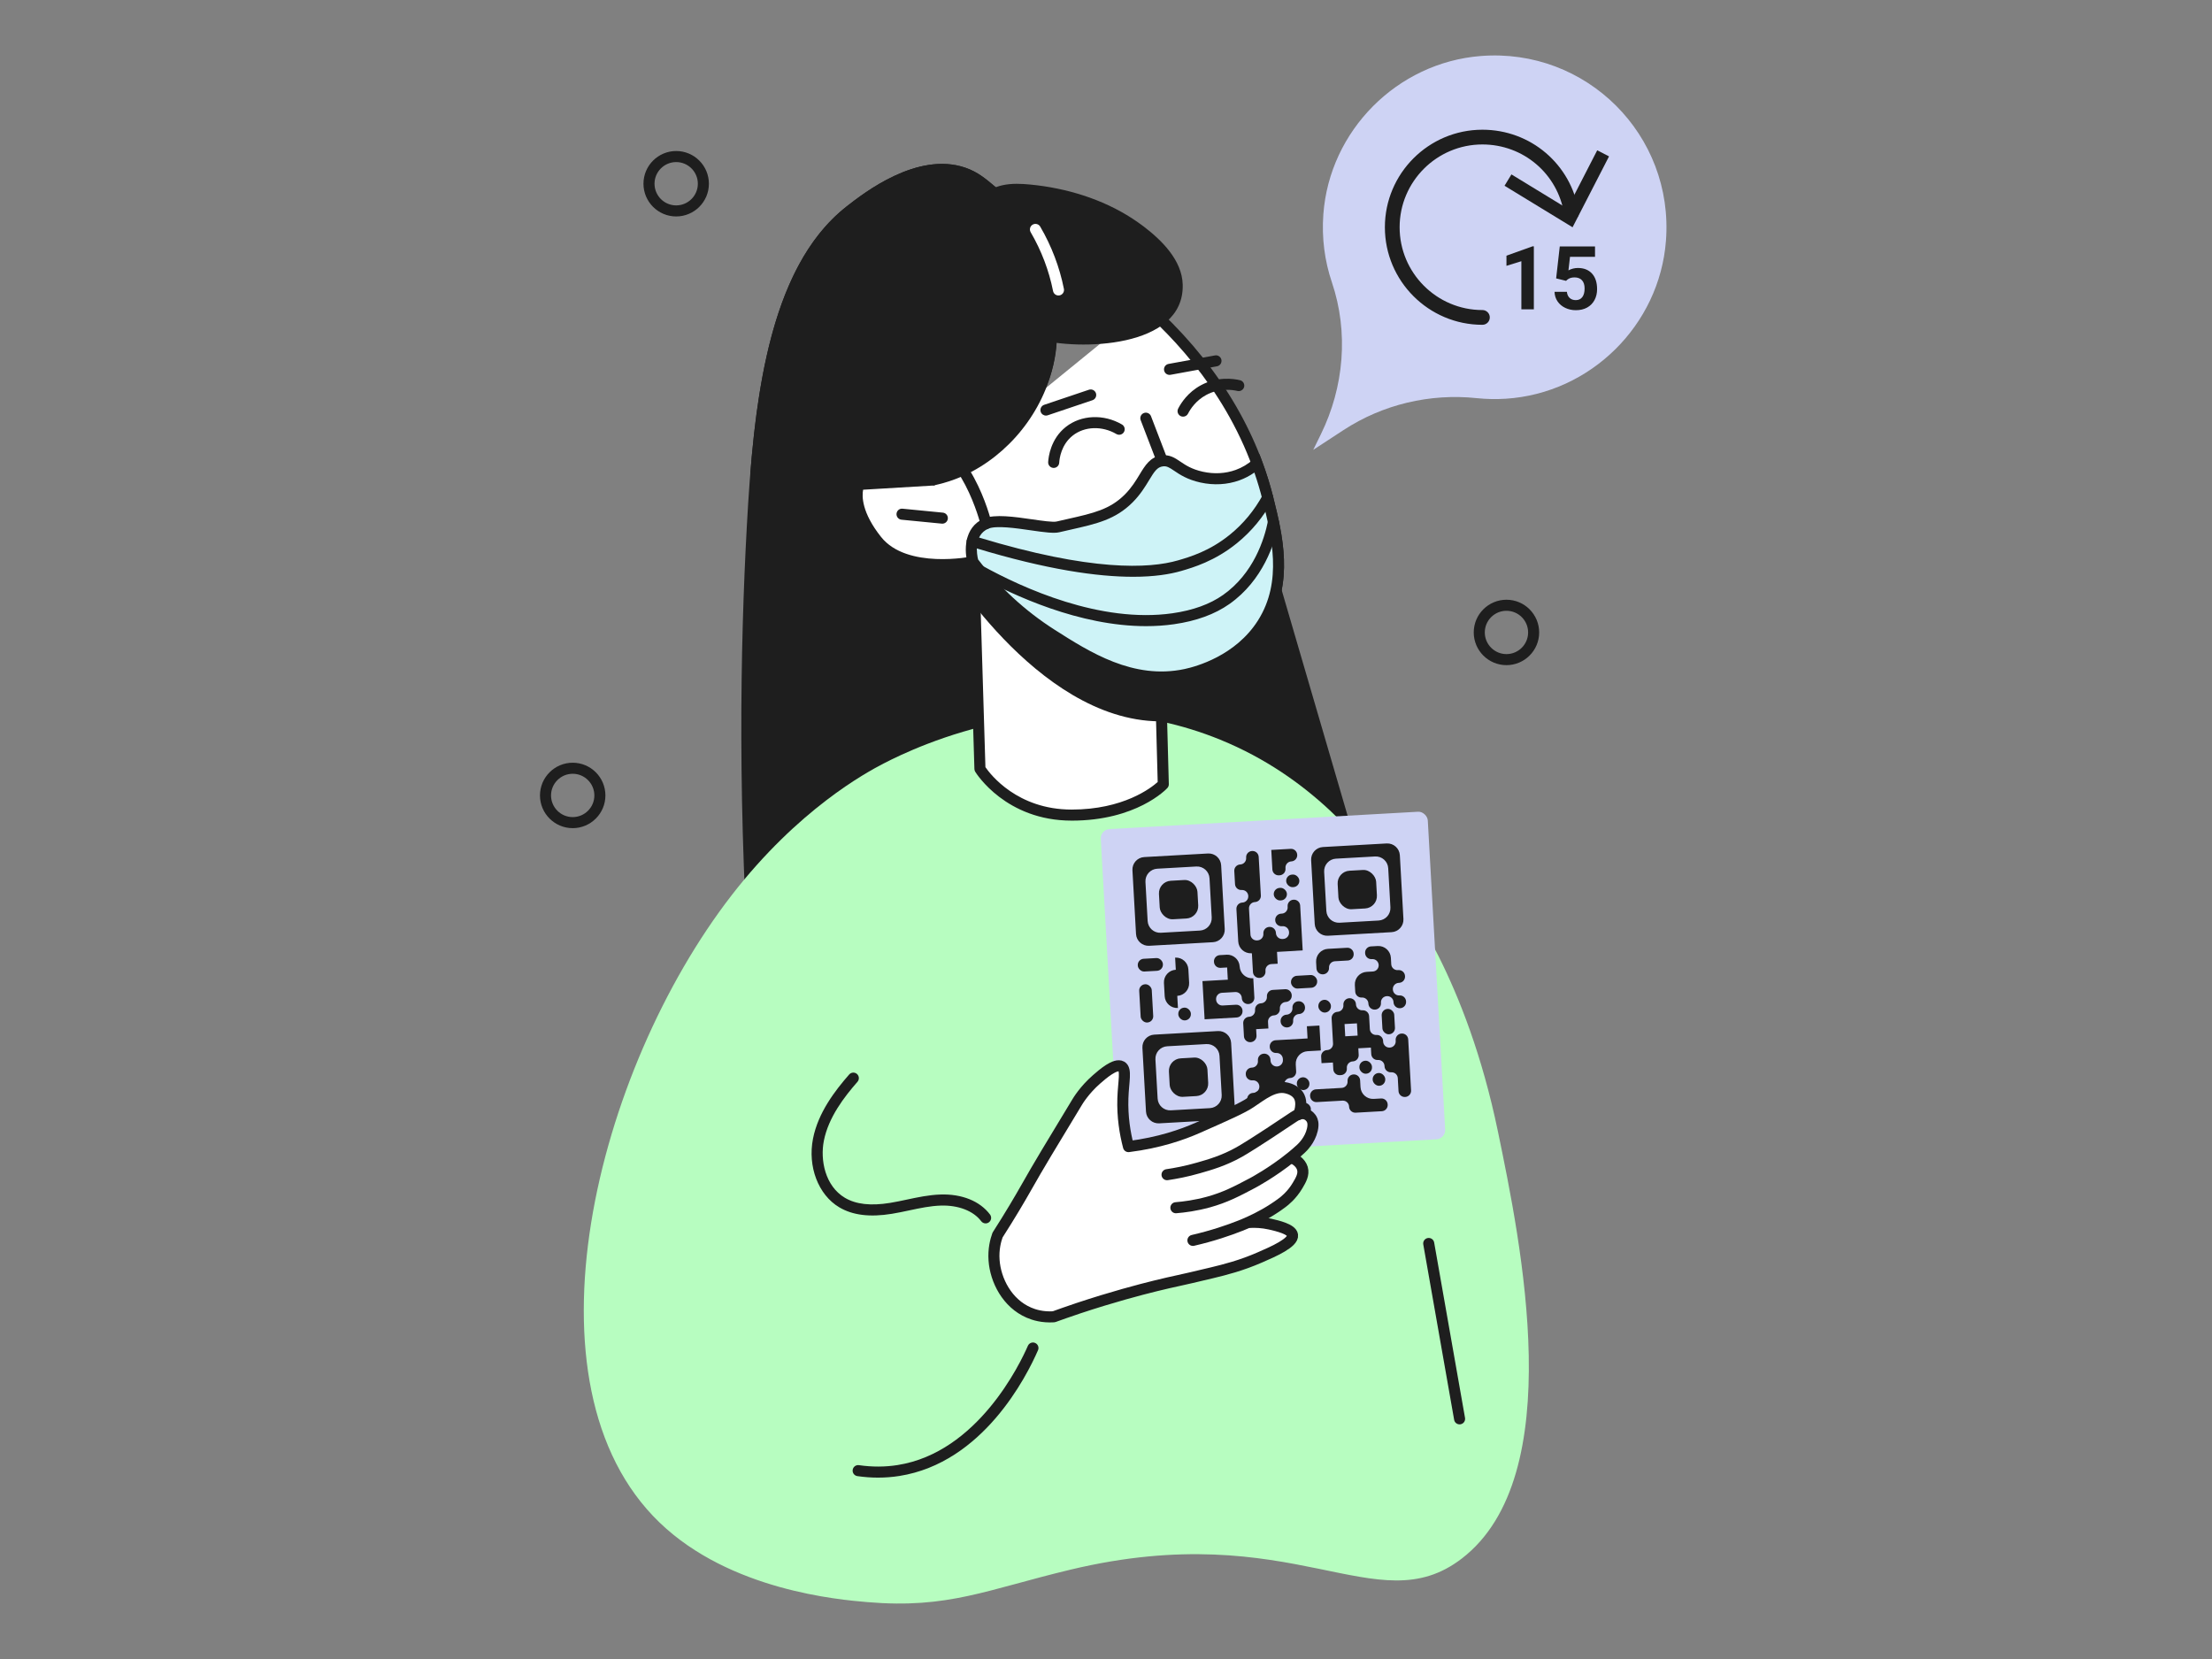 <?xml version="1.0" encoding="UTF-8"?><svg id="c" xmlns="http://www.w3.org/2000/svg" width="300" height="225" viewBox="0 0 300 225"><rect x="0" y="0" width="300" height="225" fill="#808080" stroke="none"/><path d="M200.816,7.596c-11.333.897-20.495,10.11-21.337,21.447-.242,3.25.185,6.372,1.156,9.242,2.291,6.772,1.656,14.193-1.492,20.611l-1.037,2.115,4.103-2.681c5.341-3.49,11.722-4.995,18.067-4.332,1.29.135,2.611.164,3.955.078,11.465-.731,20.835-9.961,21.712-21.416,1.099-14.336-10.786-26.198-25.128-25.063Z" fill="#ced3f4" stroke-width="0"/><path d="M201.052,44.051c-7.294,0-13.229-5.935-13.229-13.229s5.935-13.229,13.229-13.229c6.535,0,12.028,4.677,13.06,11.121.088.545-.284,1.059-.829,1.145-.545.088-1.058-.283-1.145-.829-.876-5.469-5.538-9.438-11.086-9.438-6.191,0-11.229,5.037-11.229,11.229s5.037,11.229,11.229,11.229c.553,0,1,.447,1,1s-.447,1-1,1Z" fill="#1e1e1e" stroke-width="0"/><polygon points="204.05 25.193 204.987 23.654 212.563 28.278 216.621 20.384 218.223 21.209 213.278 30.823 204.05 25.193" fill="#1e1e1e" stroke-width="0"/><path d="M208.027,41.953h-1.693v-6.527l-2.022.627v-1.377l3.533-1.266h.182v8.543Z" fill="#1e1e1e" stroke-width="0"/><path d="M211.05,37.757l.492-4.336h4.781v1.412h-3.393l-.211,1.834c.402-.215.83-.322,1.283-.322.812,0,1.449.252,1.91.756s.691,1.209.691,2.115c0,.551-.116,1.044-.349,1.48s-.565.773-.999,1.014-.945.36-1.535.36c-.516,0-.994-.104-1.435-.314s-.79-.503-1.046-.882-.392-.81-.407-1.295h1.676c.035.355.159.632.372.829s.491.296.835.296c.383,0,.678-.138.885-.413s.31-.665.31-1.169c0-.484-.119-.856-.357-1.113s-.576-.387-1.014-.387c-.402,0-.729.105-.979.316l-.164.152-1.348-.334Z" fill="#1e1e1e" stroke-width="0"/><path d="M128.566,64.653c1.604-.641,11.319-4.697,14.075-14.324,1.29-4.506.54-8.431.083-10.822-.455-2.381-1.858-9.199-7.705-14.139-1.341-1.133-2.429-2.052-4.107-2.628-6.5-2.229-13.759,3.436-16.07,5.242-10.839,8.465-12.665,27.158-13.556,43.416-.896,16.355-1.298,38.535.638,65.193,17.968-3.947,25.525-6.015,43.493-9.962-5.617-20.659-11.234-41.318-16.851-61.977Z" fill="#1e1e1e" stroke-width="0"/><polygon points="173.469 78.803 185.324 119.379 155.368 103.531 154.08 83.062 173.469 78.803" fill="#1e1e1e" stroke-width="0"/><path d="M203.142,153.404c-4.254-20.544-12.445-31.474-14.306-33.882-4.056-5.25-10.919-14.132-23.341-19.2-21.243-8.666-41.26.954-45.639,3.217-2.415,1.248-11.598,6.217-20.62,17.866-18.455,23.829-29.14,66.449-9.788,85.082,9.575,9.22,24.328,10.472,28.211,10.801,10.941.928,16.135-1.677,27.507-4.401,30.37-7.275,41.493,7.393,53.082-1.506,14.58-11.196,8.017-42.894,4.894-57.976Z" fill="#b7fdc0" stroke-width="0"/><path d="M197.953,193.179c-.357,0-.674-.256-.737-.62l-4.186-23.784c-.072-.408.2-.797.608-.868.409-.07.797.2.868.608l4.186,23.784c.072.408-.2.797-.608.868-.044.008-.088.012-.131.012Z" fill="#1e1e1e" stroke-width="0"/><path d="M131.989,74.162l.914,30.115s3.866,6.269,12.433,6.269c8.567,0,12.433-4.179,12.433-4.179l-.418-15.543" fill="#fff" stroke-width="0"/><path d="M145.336,111.296c-8.884,0-12.904-6.354-13.071-6.625-.068-.111-.107-.239-.111-.371l-.914-30.115c-.013-.414.314-.76.728-.772.449.008.76.315.772.728l.907,29.902c.661.965,4.318,5.754,11.69,5.754,7.028,0,10.782-2.94,11.674-3.741l-.409-15.21c-.011-.414.315-.759.73-.77.431-.005.76.315.77.73l.418,15.542c.005.196-.066.386-.199.529-.167.181-4.189,4.421-12.983,4.421Z" fill="#1e1e1e" stroke-width="0"/><path d="M128.217,76.577s13.499,22.486,30.624,21.202l-1.538-7.002s-7.933-1.843-11.316-3.193c-3.383-1.35-14.027-11.376-14.027-11.376l-3.743.369Z" fill="#1e1e1e" stroke-width="0"/><path d="M155.469,41.521c5.429,4.83,13.353,13.513,16.49,26.109,1.298,5.212,2.754,11.453-.715,16.924-3.342,5.271-9.249,6.665-10.43,6.917-7.246,1.542-13.295-2.312-18.18-5.425-5.146-3.279-8.579-7.097-10.673-9.837,0,0-9.206,1.915-13.048-2.91-3.841-4.825-2.418-7.598-2.418-7.598,3.343-.2,6.687-.399,10.03-.599" fill="#fff" stroke-width="0"/><path d="M157.474,92.573c-5.992.001-11.049-3.223-15.243-5.896-4.027-2.565-7.586-5.811-10.584-9.648-1.995.331-9.706,1.276-13.32-3.264-4.095-5.146-2.565-8.277-2.498-8.408.121-.235.357-.39.622-.406l10.03-.599c.408-.024.769.29.794.704.024.414-.291.769-.704.794l-9.513.567c-.163.842-.218,3.072,2.442,6.414,3.507,4.403,12.22,2.659,12.309,2.643.281-.06.573.05.748.279,2.949,3.857,6.475,7.107,10.48,9.658,4.755,3.032,10.671,6.802,17.62,5.324,1.567-.333,6.915-1.792,9.952-6.584,3.369-5.314,1.845-11.428.621-16.341-2.978-11.961-10.486-20.594-16.26-25.73-.31-.275-.338-.75-.062-1.059.276-.311.751-.336,1.059-.062,8.507,7.567,14.288,16.727,16.719,26.487,1.226,4.917,2.903,11.65-.809,17.507-3.352,5.286-9.196,6.885-10.907,7.248-1.199.256-2.364.37-3.496.37Z" fill="#1e1e1e" stroke-width="0"/><path d="M155.128,30.732c2.448,1.866,5.189,4.572,5.276,7.866.228,8.698-14.207,8.95-19.75,7.392-4.645-1.306-10.47-4.482-11.477-9.632-.836-4.274,2.313-10.242,6.756-11.23,1.264-.281,2.577-.22,3.865-.093,4.797.472,9.674,1.935,13.778,4.604.502.327,1.026.692,1.552,1.093Z" fill="#1e1e1e" stroke-width="0"/><path d="M126.611,65.835c-2.272-1.231-6.51-3.148-12.173-3.543-5.737-.401-10.25.947-12.675,1.865,1.141-14.26,3.823-28.946,13.079-36.175,2.312-1.805,9.571-7.471,16.07-5.242,1.678.576,2.766,1.495,4.107,2.628,5.848,4.94,7.25,11.757,7.705,14.139.442,2.313,1.175,6.14-.083,10.822-1.807,6.728-6.939,12.297-13.008,14.625-1.209.464-2.266.726-3.023.881Z" fill="#1e1e1e" stroke-width="0"/><path d="M143.554,40.075c-.351,0-.663-.247-.734-.604-.557-2.792-1.578-5.478-3.037-7.979-.208-.358-.087-.817.271-1.026.361-.205.818-.087,1.026.271,1.542,2.647,2.622,5.486,3.211,8.442.081.406-.183.801-.589.882-.05.01-.099.015-.147.015Z" fill="#fff" stroke-width="0"/><path d="M158.615,50.844c-.355,0-.671-.253-.736-.615-.075-.407.194-.798.603-.872l6.3-1.153c.4-.078.799.194.872.603.075.407-.194.798-.603.872l-6.3,1.153c-.045.009-.091.013-.136.013Z" fill="#1e1e1e" stroke-width="0"/><path d="M141.856,56.362c-.314,0-.606-.197-.711-.511-.132-.393.079-.817.472-.95l6.069-2.044c.394-.131.818.079.95.472s-.079.817-.472.95l-6.069,2.044c-.079.026-.16.039-.239.039Z" fill="#1e1e1e" stroke-width="0"/><path d="M160.753,72.218c-.184,0-.367-.066-.511-.201-.304-.282-.32-.757-.038-1.06l1.409-1.513c.228-.244.318-.571.25-.897s-.283-.589-.589-.721l-2.595-1.116c-.185-.079-.331-.231-.403-.42l-3.573-9.304c-.148-.387.045-.82.432-.969.383-.148.82.044.969.432l3.46,9.009,2.304.991c.749.322,1.297.991,1.465,1.79.167.799-.065,1.631-.621,2.228l-1.409,1.512c-.147.159-.348.239-.549.239Z" fill="#1e1e1e" stroke-width="0"/><path d="M158.081,81.532c-2.993,0-6.162-1.733-8.325-4.735-.242-.336-.166-.805.17-1.047.338-.243.806-.164,1.047.17,2.397,3.326,6.146,4.873,9.117,3.758,1.639-.615,2.664-1.93,3.235-2.925.206-.357.663-.482,1.024-.276.358.206.482.665.276,1.024-.694,1.208-1.953,2.81-4.009,3.581-.811.304-1.667.45-2.536.45Z" fill="#1e1e1e" stroke-width="0"/><path d="M127.804,71.022c-.024,0-.049-.001-.074-.004l-5.466-.534c-.412-.04-.714-.407-.673-.819.039-.412.4-.722.819-.673l5.466.534c.412.04.714.407.673.819-.037.387-.364.677-.745.677Z" fill="#1e1e1e" stroke-width="0"/><path d="M153.067,67.612c2.385-2.379,2.564-4.858,4.559-5.106,1.684-.209,2.109,1.49,5.355,2.205.649.143,2.634.527,4.855-.272,1.093-.393,1.959-.977,2.645-1.58.563,1.524,1.063,3.111,1.477,4.77,1.298,5.212,2.754,11.453-.715,16.924-3.342,5.271-9.249,6.665-10.43,6.917-7.246,1.542-13.295-2.312-18.18-5.425-5.146-3.279-8.579-7.097-10.673-9.837,0,0-1.149-3.929,1.775-5.193,2.13-.92,8.192.808,9.745.443,4.35-1.022,7.094-1.359,9.586-3.846Z" fill="#cef3f7" stroke-width="0"/><path d="M157.476,92.574c-5.993,0-11.05-3.224-15.245-5.896-4.153-2.647-7.81-6.016-10.865-10.014l-.085-.11-.039-.134c-.462-1.579-.598-4.885,2.196-6.093,1.455-.628,4.165-.236,6.557.11,1.321.19,2.815.41,3.315.29.559-.131,1.091-.251,1.6-.365,3.377-.763,5.608-1.266,7.629-3.281.93-.928,1.505-1.879,2.013-2.718.751-1.24,1.46-2.412,2.983-2.602,1.1-.137,1.808.34,2.554.845.719.486,1.534,1.037,3.055,1.372,1.524.336,3.059.252,4.44-.245.873-.314,1.659-.783,2.403-1.437l.82-.72.378,1.023c.599,1.621,1.103,3.252,1.501,4.848,1.226,4.917,2.903,11.65-.809,17.507-3.349,5.281-9.194,6.884-10.907,7.249-1.198.255-2.363.37-3.494.37ZM132.648,75.872c2.93,3.806,6.424,7.016,10.389,9.54,4.756,3.032,10.677,6.806,17.62,5.325,1.567-.335,6.918-1.798,9.952-6.585,3.369-5.314,1.845-11.428.621-16.341-.306-1.226-.676-2.473-1.106-3.721-.64.445-1.321.799-2.033,1.055-1.648.593-3.472.694-5.271.298-1.801-.397-2.824-1.089-3.571-1.594-.684-.462-1.012-.662-1.528-.6-.769.096-1.154.681-1.886,1.891-.524.866-1.178,1.945-2.236,3.003h-.001c-2.326,2.321-4.856,2.892-8.357,3.682-.505.113-1.032.232-1.586.363-.737.171-1.952.011-3.874-.267-1.976-.287-4.686-.678-5.746-.218-2.046.884-1.536,3.544-1.385,4.168Z" fill="#1e1e1e" stroke-width="0"/><path d="M153.664,78.226c-4.772,0-11.623-.943-21.376-3.903-.307-.093-.522-.158-.636-.19-.399-.108-.636-.52-.527-.92.109-.398.52-.633.92-.527.121.032.352.102.679.201,15.262,4.633,23.134,4.248,27.05,3.11,1.596-.465,4.261-1.24,7.033-3.489,1.81-1.469,3.311-3.279,4.457-5.381.197-.363.652-.498,1.018-.299.363.198.497.654.299,1.018-1.24,2.273-2.865,4.234-4.828,5.826-3.008,2.441-5.967,3.302-7.557,3.765-1.545.448-3.663.789-6.531.789Z" fill="#1e1e1e" stroke-width="0"/><path d="M155.436,84.921c-9.014,0-17.99-4.148-22.887-6.856-.362-.2-.493-.656-.293-1.02.199-.361.654-.494,1.02-.293,5.416,2.994,15.955,7.809,25.726,6.424,2.784-.396,5.098-1.232,6.878-2.488,4.131-2.916,5.588-7.53,6.089-10.021.081-.406.476-.668.883-.588.406.082.67.477.588.883-.545,2.71-2.14,7.735-6.694,10.95-1.977,1.395-4.511,2.32-7.532,2.748-1.252.179-2.515.26-3.776.26Z" fill="#1e1e1e" stroke-width="0"/><path d="M133.734,71.766c-.338,0-.644-.231-.728-.573-.025-.105-2.617-10.501-8.733-11.352-.41-.058-.696-.436-.64-.847.058-.41.434-.698.847-.64,7.126.993,9.87,12.017,9.983,12.485.098.403-.149.808-.552.905-.06.015-.119.021-.178.021Z" fill="#1e1e1e" stroke-width="0"/><path d="M142.906,63.461c-.015,0-.03,0-.045-.001-.413-.024-.73-.38-.705-.793.042-.709.339-3.15,2.407-4.776,2.078-1.633,5.132-1.764,7.601-.322.357.208.478.668.27,1.025-.208.357-.667.477-1.025.27-1.942-1.133-4.32-1.051-5.917.207-1.577,1.239-1.805,3.134-1.837,3.685-.023.398-.354.706-.748.706Z" fill="#1e1e1e" stroke-width="0"/><path d="M160.453,56.509c-.114,0-.231-.026-.341-.082-.369-.19-.515-.642-.326-1.01.397-.774,1.324-2.215,3.081-3.166,2.253-1.222,4.463-.887,5.31-.686.403.096.652.499.557.902-.095.403-.507.648-.902.557-.677-.16-2.45-.43-4.249.546-1.401.76-2.144,1.912-2.46,2.531-.133.26-.397.408-.669.408Z" fill="#1e1e1e" stroke-width="0"/><path d="M91.706,29.355c-2.446,0-4.436-1.99-4.436-4.438s1.99-4.436,4.436-4.436,4.438,1.99,4.438,4.436-1.99,4.438-4.438,4.438ZM91.706,21.981c-1.619,0-2.937,1.317-2.937,2.937,0,1.62,1.317,2.938,2.937,2.938,1.62,0,2.938-1.317,2.938-2.938,0-1.619-1.317-2.937-2.938-2.937Z" fill="#1e1e1e" stroke-width="0"/><path d="M204.312,90.21c-2.447,0-4.438-1.99-4.438-4.436s1.99-4.436,4.438-4.436,4.436,1.99,4.436,4.436-1.99,4.436-4.436,4.436ZM204.312,82.837c-1.62,0-2.938,1.317-2.938,2.937s1.317,2.937,2.938,2.937c1.619,0,2.937-1.317,2.937-2.937s-1.317-2.937-2.937-2.937Z" fill="#1e1e1e" stroke-width="0"/><path d="M77.672,112.317c-2.447,0-4.438-1.99-4.438-4.436s1.99-4.438,4.438-4.438,4.436,1.99,4.436,4.438-1.99,4.436-4.436,4.436ZM77.672,104.943c-1.62,0-2.938,1.317-2.938,2.938,0,1.619,1.317,2.937,2.938,2.937,1.619,0,2.937-1.317,2.937-2.937,0-1.62-1.317-2.938-2.937-2.938Z" fill="#1e1e1e" stroke-width="0"/><rect x="150.434" y="111.231" width="44.422" height="44.496" rx="1.254" ry="1.254" transform="translate(-7.214 9.893) rotate(-3.215)" fill="#ced3f4" stroke-width="0"/><path d="M163.828,115.754l-8.643.485c-.936.053-1.651.854-1.599,1.789l.485,8.643c.053.936.854,1.651,1.789,1.599l8.643-.485c.936-.053,1.651-.854,1.599-1.789l-.485-8.643c-.053-.936-.854-1.651-1.789-1.599ZM162.738,126.207l-5.3.298c-.936.053-1.737-.663-1.789-1.599l-.298-5.3c-.053-.936.663-1.737,1.599-1.789l5.3-.298c.936-.053,1.737.663,1.789,1.599l.298,5.3c.053.936-.663,1.737-1.599,1.789Z" fill="#1e1e1e" stroke-width="0"/><rect x="157.23" y="119.397" width="5.229" height="5.229" rx="1.697" ry="1.697" transform="translate(-6.591 9.157) rotate(-3.215)" fill="#1e1e1e" stroke-width="0"/><path d="M177.822,116.667l.485,8.643c.053.936.854,1.651,1.789,1.599l8.643-.485c.936-.053,1.651-.854,1.599-1.789l-.485-8.643c-.053-.936-.854-1.651-1.789-1.599l-8.643.485c-.936.053-1.651.854-1.599,1.789ZM186.975,124.846l-5.3.298c-.936.053-1.737-.663-1.789-1.599l-.298-5.3c-.053-.936.663-1.737,1.599-1.789l5.3-.298c.936-.053,1.737.663,1.789,1.599l.298,5.3c.053.936-.663,1.737-1.599,1.789Z" fill="#1e1e1e" stroke-width="0"/><rect x="181.466" y="118.036" width="5.229" height="5.229" rx="1.697" ry="1.697" transform="translate(-6.477 10.514) rotate(-3.215)" fill="#1e1e1e" stroke-width="0"/><path d="M157.213,152.352l8.643-.485c.936-.053,1.651-.854,1.599-1.789l-.485-8.643c-.053-.936-.854-1.651-1.789-1.599l-8.643.485c-.936.053-1.651.854-1.599,1.789l.485,8.643c.053.936.854,1.651,1.789,1.599ZM158.303,141.899l5.3-.298c.936-.053,1.737.663,1.789,1.599l.298,5.3c.053.936-.663,1.737-1.599,1.789l-5.3.298c-.936.053-1.737-.663-1.789-1.599l-.298-5.3c-.053-.936.663-1.737,1.599-1.789Z" fill="#1e1e1e" stroke-width="0"/><rect x="158.582" y="143.479" width="5.229" height="5.229" rx="1.697" ry="1.697" transform="translate(-7.94 9.271) rotate(-3.215)" fill="#1e1e1e" stroke-width="0"/><rect x="154.309" y="129.983" width="3.41" height="1.731" rx=".841" ry=".841" transform="translate(-7.093 8.956) rotate(-3.215)" fill="#1e1e1e" stroke-width="0"/><path d="M164.646,130.47c.026.464.423.819.887.793l.896-.05.093,1.655-3.439.193.013.236.084,1.492.097,1.723.097,1.728v.001s1.702-.096,1.702-.096v-.001s2.648-.149,2.648-.149c.464-.026.819-.423.793-.887l-.003-.048c-.026-.464-.423-.819-.887-.793l-1.808.102c-.464.026-.861-.329-.887-.793l-.002-.043c-.026-.464.329-.861.793-.887l1.808-.102c.464-.026.861.329.887.793l.002.042c.026.464.423.819.887.793l.023-.001c.464-.026.819-.423.793-.887l-.05-.882-.084-1.492-.013-.236-.058.003c-.936.053-1.737-.663-1.789-1.599v-0c-.053-.936-.854-1.651-1.789-1.599l-.009.001 0.0.006-.896.05c-.464.026-.819.423-.793.887l.003.048Z" fill="#1e1e1e" stroke-width="0"/><path d="M175.187,134.956l.003.048c.026.464-.329.861-.793.887l-.023.001c-.464.026-.819.423-.793.887l.002.043c.026.464-.329.861-.793.887l-.023.001c-.464.026-.819.423-.793.887l.05.889-1.661.093.049.877c.026.464-.329.861-.793.887l-.023.001c-.464.026-.861-.329-.887-.793l-.099-1.766c-.026-.464.329-.861.792-.887l.024-.001c.464-.026.818-.423.792-.887l-.003-.049c-.026-.464.329-.861.793-.887l.023-.001c.464-.026.819-.423.793-.887l-.002-.043c-.026-.464.329-.861.793-.887l1.684-.095c.464-.026.861.329.887.793Z" fill="#1e1e1e" stroke-width="0"/><path d="M179.135,142.468l-.093-1.652-.004-.076-.093-1.652-1.702.096.093,1.652-4.336.244c-.464.026-.819.423-.793.887l.003.048c.026.464.423.819.887.793h.002c.464-.026.861.329.887.793l.009.151c.026.464-.329.861-.793.887h-.002c-.464.026-.861-.329-.887-.793l-.009-.151c-.026-.464-.423-.819-.887-.793l-.023.001c-.464.026-.819.423-.793.887l.006.116c.026.464-.329.861-.793.887l-.065.004c-.464.026-.819.423-.793.887l.003.048c.026.464.423.819.887.793l.065-.004c.464-.026.861.329.887.793l.001.018c.026.464-.329.861-.793.887l-.065.004c-.464.026-.819.423-.793.887l.049.871c.053.936.854,1.651,1.789,1.599l.051-.003,1.619-.091.084-.005-.144-2.565c-.026-.464.329-.861.793-.887h.002c.464-.026.819-.423.793-.887l-.003-.051c-.026-.464.329-.861.793-.887l.023-.001c.464-.026.819-.423.793-.887l-.054-.957c-.053-.936.663-1.737,1.599-1.789l1.8-.101Z" fill="#1e1e1e" stroke-width="0"/><path d="M177.683,148.629l.003.048c.026.464.423.819.887.793l3.507-.197c.464-.026.861.329.887.793l.003.048c.026.464.423.819.887.793l3.554-.2c.464-.026.819-.423.793-.887l-.003-.048c-.026-.464-.423-.819-.887-.793l-1.008.057c-.936.053-1.737-.663-1.789-1.599l-.002-.034-.05-.891c-.026-.464-.423-.819-.887-.793l-.023.001c-.464.026-.819.423-.793.887l.003.051c.026.464-.329.861-.793.887l-3.497.196c-.464.026-.819.423-.793.887Z" fill="#1e1e1e" stroke-width="0"/><rect x="174.395" y="149.611" width="3.39" height="1.731" rx=".841" ry=".841" transform="translate(-8.162 10.113) rotate(-3.215)" fill="#1e1e1e" stroke-width="0"/><rect x="175.088" y="132.287" width="3.554" height="1.731" rx=".841" ry=".841" transform="translate(-7.189 10.129) rotate(-3.215)" fill="#1e1e1e" stroke-width="0"/><path d="M188.905,134.187l.001.026c.026.464.423.819.887.793l.016-.001c.464-.026.861.329.887.793l.003.051c.026.464-.329.861-.793.887l-.023.001c-.464.026-.861-.329-.887-.793l-.003-.051c-.026-.464-.423-.819-.887-.793l-.023.001c-.464.026-.819.423-.793.887l.003.051c.026.464-.329.861-.793.887l-.023.001c-.464.026-.861-.329-.887-.793l-.003-.051c-.026-.464-.423-.819-.887-.793l-.011.001c-.464.026-.861-.329-.887-.793l-.051-.901c-.052-.935.662-1.736,1.597-1.789l.843-.048c.464-.026.818-.423.792-.887v-.001c-.026-.464-.423-.819-.887-.793l-.065.004c-.464.026-.861-.329-.887-.793l-.003-.048c-.026-.464.329-.861.793-.887l.914-.051c.936-.053,1.737.663,1.789,1.599l.002.034h-0s.047.843.047.843c.026.464.423.819.887.793l.093-.005c.464-.026.861.329.887.793l.003.048c.026.464-.329.861-.793.887l-.068.004c-.464.026-.819.423-.793.887Z" fill="#1e1e1e" stroke-width="0"/><path d="M173.678,138.503l.003.048c.026.464.423.819.887.793l.023-.001c.464-.026.819-.423.793-.887l-.002-.044c-.026-.464.329-.861.793-.887l.023-.001c.464-.026.819-.423.793-.887l-.003-.048c-.026-.464-.423-.819-.887-.793l-.023.001c-.464.026-.819.423-.793.887l.002.044c.026.464-.329.861-.793.887l-.023.001c-.464.026-.819.423-.793.887Z" fill="#1e1e1e" stroke-width="0"/><rect x="175.884" y="146.105" width="1.705" height="1.733" rx=".841" ry=".841" transform="translate(-7.965 10.143) rotate(-3.215)" fill="#1e1e1e" stroke-width="0"/><rect x="186.169" y="145.525" width="1.705" height="1.733" rx=".841" ry=".841" transform="translate(-7.916 10.719) rotate(-3.215)" fill="#1e1e1e" stroke-width="0"/><rect x="178.802" y="135.597" width="1.705" height="1.731" rx=".841" ry=".841" transform="translate(-7.371 10.29) rotate(-3.215)" fill="#1e1e1e" stroke-width="0"/><path d="M179.431,132.142l.023-.001c.464-.026.819-.423.793-.887h0c-.026-.464.329-.861.793-.887l1.757-.099c.464-.026.819-.423.793-.887l-.003-.048c-.026-.464-.423-.819-.887-.793l-2.606.146c-.936.053-1.651.854-1.599,1.789l.002.034h0s.047.84.047.84c.026.464.423.819.887.793Z" fill="#1e1e1e" stroke-width="0"/><rect x="154.601" y="133.485" width="1.705" height="5.195" rx=".841" ry=".841" transform="translate(-7.387 8.933) rotate(-3.215)" fill="#1e1e1e" stroke-width="0"/><path d="M169.729,129.293l.057-.003.143,2.543c.026.464.423.819.887.793l.023-.001c.464-.026.819-.423.793-.887l-.006-.1c-.026-.464.329-.861.793-.887l.863-.049-.09-1.603,2.533-.142-0-.006.95-.053-.342-6.085c-.026-.464-.423-.819-.887-.793l-.023.001c-.464.026-.819.423-.793.887l.006.115c.026.464-.329.861-.793.887l-.101.006c-.464.026-.819.423-.793.887l.001.023c.026.464.423.819.887.793l.101-.006c.464-.026.861.329.887.793l.003.051c.026.464-.329.861-.793.887l-.101.006c-.464.026-.861-.329-.887-.793l-.003-.051c-.026-.464-.423-.819-.887-.793l-.023.001c-.464.026-.819.423-.793.887l.003.051c.026.464-.329.861-.793.887l-.072.004c-.464.026-.861-.329-.887-.793l-.198-3.521c-.026-.464.329-.861.793-.887l.023-.001c.464-.026.819-.423.793-.887l-.295-5.245c-.026-.464-.423-.819-.887-.793l-.023.001c-.464.026-.819.423-.793.887l.003.051c.026.464-.329.861-.793.887l-.023.001c-.464.026-.819.423-.793.887l.1,1.783c.026.464.423.819.887.793l.023-.001c.464-.026.861.329.887.793l.001.024c.026.464-.329.861-.793.887l-.023.001c-.464.026-.819.423-.793.887l.247,4.391c.053.936.854,1.651,1.789,1.599h0s0.0.006 0.0.006Z" fill="#1e1e1e" stroke-width="0"/><path d="M189.284,141.063l.007.127c.026.464-.329.861-.793.887l-.023.001c-.464.026-.861-.329-.887-.793l-.007-.127c-.026-.464-.423-.819-.887-.793l-.024.001c-.464.026-.861-.329-.887-.793l-.099-1.76c-.026-.464-.423-.819-.887-.793l-.011.001c-.464.026-.861-.329-.887-.793l-.003-.051c-.026-.464-.423-.819-.887-.793l-.023.001c-.464.026-.819.423-.793.887l.004.07c.026.464-.329.861-.793.887l-.012.001c-.464.026-.819.423-.793.887l.192,3.413c.026.464-.329.861-.793.887l-.026.001c-.464.026-.819.423-.793.887l.05.888,1.545-.087.052.922c.026.464.423.819.887.793l.16-.009c.464-.026.819-.423.793-.887l-.005-.083c-.026-.464.329-.861.793-.887l.023-.001c.464-.026.819-.423.793-.887l-.05-.892.001.002,1.702-.096-0-.007.001.007.05.888c.026.464.423.819.887.793l.023-.001c.464-.026.861.329.887.793l.005.083c.026.464.423.819.887.793l.023-.001c.464-.026.861.329.887.793l.099,1.762c.026.464.423.819.887.793l.023-.001c.464-.026.819-.423.793-.887l-.389-6.922c-.026-.464-.423-.819-.887-.793l-.023.001c-.464.026-.819.423-.793.887ZM184.125,140.452l-1.679.094-.093-1.661,1.68-.094.092,1.661Z" fill="#1e1e1e" stroke-width="0"/><rect x="187.437" y="136.829" width="1.705" height="3.445" rx=".841" ry=".841" transform="translate(-7.474 10.778) rotate(-3.215)" fill="#1e1e1e" stroke-width="0"/><rect x="184.368" y="143.858" width="1.706" height="1.765" rx=".841" ry=".841" transform="translate(-7.826 10.616) rotate(-3.215)" fill="#1e1e1e" stroke-width="0"/><path d="M175.933,115.939l-.001-.023c-.026-.464-.423-.819-.887-.793l-.849.048-1.301.073-.48.027.149,2.652c.026.464.423.819.887.793l.101-.006c.464-.026.819-.423.793-.887l-.006-.11c-.026-.464.329-.861.793-.887l.009-.001c.464-.026.819-.423.793-.887Z" fill="#1e1e1e" stroke-width="0"/><rect x="172.753" y="120.414" width="1.783" height="1.705" rx=".841" ry=".841" transform="translate(-6.528 9.93) rotate(-3.215)" fill="#1e1e1e" stroke-width="0"/><rect x="174.438" y="118.612" width="1.783" height="1.705" rx=".841" ry=".841" transform="translate(-6.424 10.021) rotate(-3.215)" fill="#1e1e1e" stroke-width="0"/><rect x="159.806" y="136.658" width="1.705" height="1.732" rx=".841" ry=".841" transform="translate(-7.46 9.227) rotate(-3.215)" fill="#1e1e1e" stroke-width="0"/><path d="M161.274,133.272l-.101-1.799c-.053-.936-.854-1.651-1.789-1.599l-.009.001.092,1.646-.009.001c-.936.053-1.651.854-1.599,1.789l.101,1.798c.053.936.854,1.651,1.789,1.599l.009-.001-.092-1.645.009-.001c.936-.053,1.651-.854,1.599-1.789Z" fill="#1e1e1e" stroke-width="0"/><path d="M133.673,165.922c-.229,0-.453-.103-.601-.299-1.054-1.402-3.104-2.191-5.482-2.118-1.426.046-2.816.342-4.288.656-.778.166-1.557.331-2.34.459-2.99.487-5.326.197-7.144-.884-2.841-1.691-4.302-5.521-3.553-9.315.698-3.536,2.987-6.504,4.903-8.694.274-.311.748-.342,1.059-.07.311.273.343.746.07,1.059-1.793,2.049-3.932,4.811-4.561,7.997-.514,2.603.159,6.134,2.85,7.735,1.502.894,3.511,1.118,6.136.692.759-.124,1.514-.285,2.269-.446,1.472-.314,2.993-.638,4.553-.689,2.916-.1,5.361.897,6.729,2.716.249.331.183.802-.148,1.051-.136.102-.294.15-.45.15Z" fill="#1e1e1e" stroke-width="0"/><path d="M119.096,200.402c-.932,0-1.873-.068-2.817-.206-.409-.06-.693-.44-.634-.851.06-.41.44-.692.851-.634,1.779.259,3.544.254,5.245-.016,10.865-1.714,16.621-13.771,17.665-16.17.165-.38.612-.554.986-.389.38.165.554.606.389.986-1.543,3.549-7.459,15.265-18.806,17.055-.945.148-1.907.224-2.879.224Z" fill="#1e1e1e" stroke-width="0"/><path d="M176.119,151.136c.27-.09.57-.14.88-.06.55.14.84.61.88.68.12.2.3.62.11,1.45-.32,1.43-1.35,2.41-1.57,2.61-.41.38-.83.74-1.26,1.09l.14.17c.27.12,1.09.55,1.34,1.39.23.81-.19,1.54-.65,2.31-.79,1.34-1.8,2.12-2.07,2.32-1.61,1.21-3.23,2.05-4.4,2.58l.04.11c.67-.03,1.61-.01,2.68.23.99.23,2.94.67,3.06,1.49.15,1.03-2.61,2.24-4.41,3.02-2.59,1.13-4.72,1.66-6.5,2.09-4.75,1.15-4.89,1.09-7.72,1.79-2.03.5-5.82,1.49-10.42,3.02-1.39.47-2.54.87-3.33,1.16-1.55.1-2.7-.27-3.37-.56-2.95-1.26-4.54-4.39-4.73-7.11-.11-1.48.21-2.69.47-3.41,1.75-2.73,3.07-4.99,3.91-6.47,1.64-2.91,3.39-5.79,6.88-11.55.09-.15.98-1.65,2.64-3.1.8-.7,2.55-2.23,3.38-1.75.71.4.27,1.98.19,4.32-.08,2.52.28,4.73.76,6.55,4.21-.53,7.32-1.63,9.4-2.55,4.03-1.78,6.04-2.67,7.17-3.43,1.59-1.06,3.21-2.4,4.91-1.96.24.06,1.3.33,1.7,1.22.31.66.15,1.47.11,1.67-.06.28-.14.51-.22.68Z" fill="#fff" stroke-width="0"/><path d="M169.559,165.786c.67-.03,1.61-.01,2.68.23.99.23,2.94.67,3.06,1.49.15,1.03-2.61,2.24-4.41,3.02-2.59,1.13-4.72,1.66-6.5,2.09-4.75,1.15-4.89,1.09-7.72,1.79-2.03.5-5.82,1.49-10.42,3.02-1.39.47-2.54.87-3.33,1.16-1.55.1-2.7-.27-3.37-.56-2.95-1.26-4.54-4.39-4.73-7.11-.11-1.48.21-2.69.47-3.41,1.75-2.73,3.07-4.99,3.91-6.47,1.64-2.91,3.39-5.79,6.88-11.55.09-.15.98-1.65,2.64-3.1.8-.7,2.55-2.23,3.38-1.75.71.4.27,1.98.19,4.32-.08,2.52.28,4.73.76,6.55,4.21-.53,7.32-1.63,9.4-2.55,4.03-1.78,6.04-2.67,7.17-3.43,1.59-1.06,3.21-2.4,4.91-1.96.24.06,1.3.33,1.7,1.22.31.66.15,1.47.11,1.67-.06.28-.14.51-.22.68" fill="none" stroke="#1e1e1e" stroke-linecap="round" stroke-linejoin="round" stroke-width="1.5"/><path d="M161.789,168.226c2.68-.62,4.86-1.37,6.45-2,.3-.12.74-.3,1.28-.55,1.17-.53,2.79-1.37,4.4-2.58.27-.2,1.28-.98,2.07-2.32.46-.77.88-1.5.65-2.31-.25-.84-1.07-1.27-1.34-1.39" fill="none" stroke="#1e1e1e" stroke-linecap="round" stroke-linejoin="round" stroke-width="1.5"/><path d="M159.479,163.796c1.12-.09,2.66-.29,4.42-.77,2.27-.63,3.78-1.42,6.01-2.6,0,0,2.67-1.42,5.25-3.52.43-.35.85-.71,1.26-1.09.22-.2,1.25-1.18,1.57-2.61.19-.83.01-1.25-.11-1.45-.04-.07-.33-.54-.88-.68-.31-.08-.61-.03-.88.06v.01c-.3.1-.55.26-.68.35-5.17,3.47-6.84,4.45-7.39,4.76-2.05,1.15-3.92,1.69-5.5,2.14-1.66.48-3.13.75-4.27.92" fill="none" stroke="#1e1e1e" stroke-linecap="round" stroke-linejoin="round" stroke-width="1.5"/></svg>